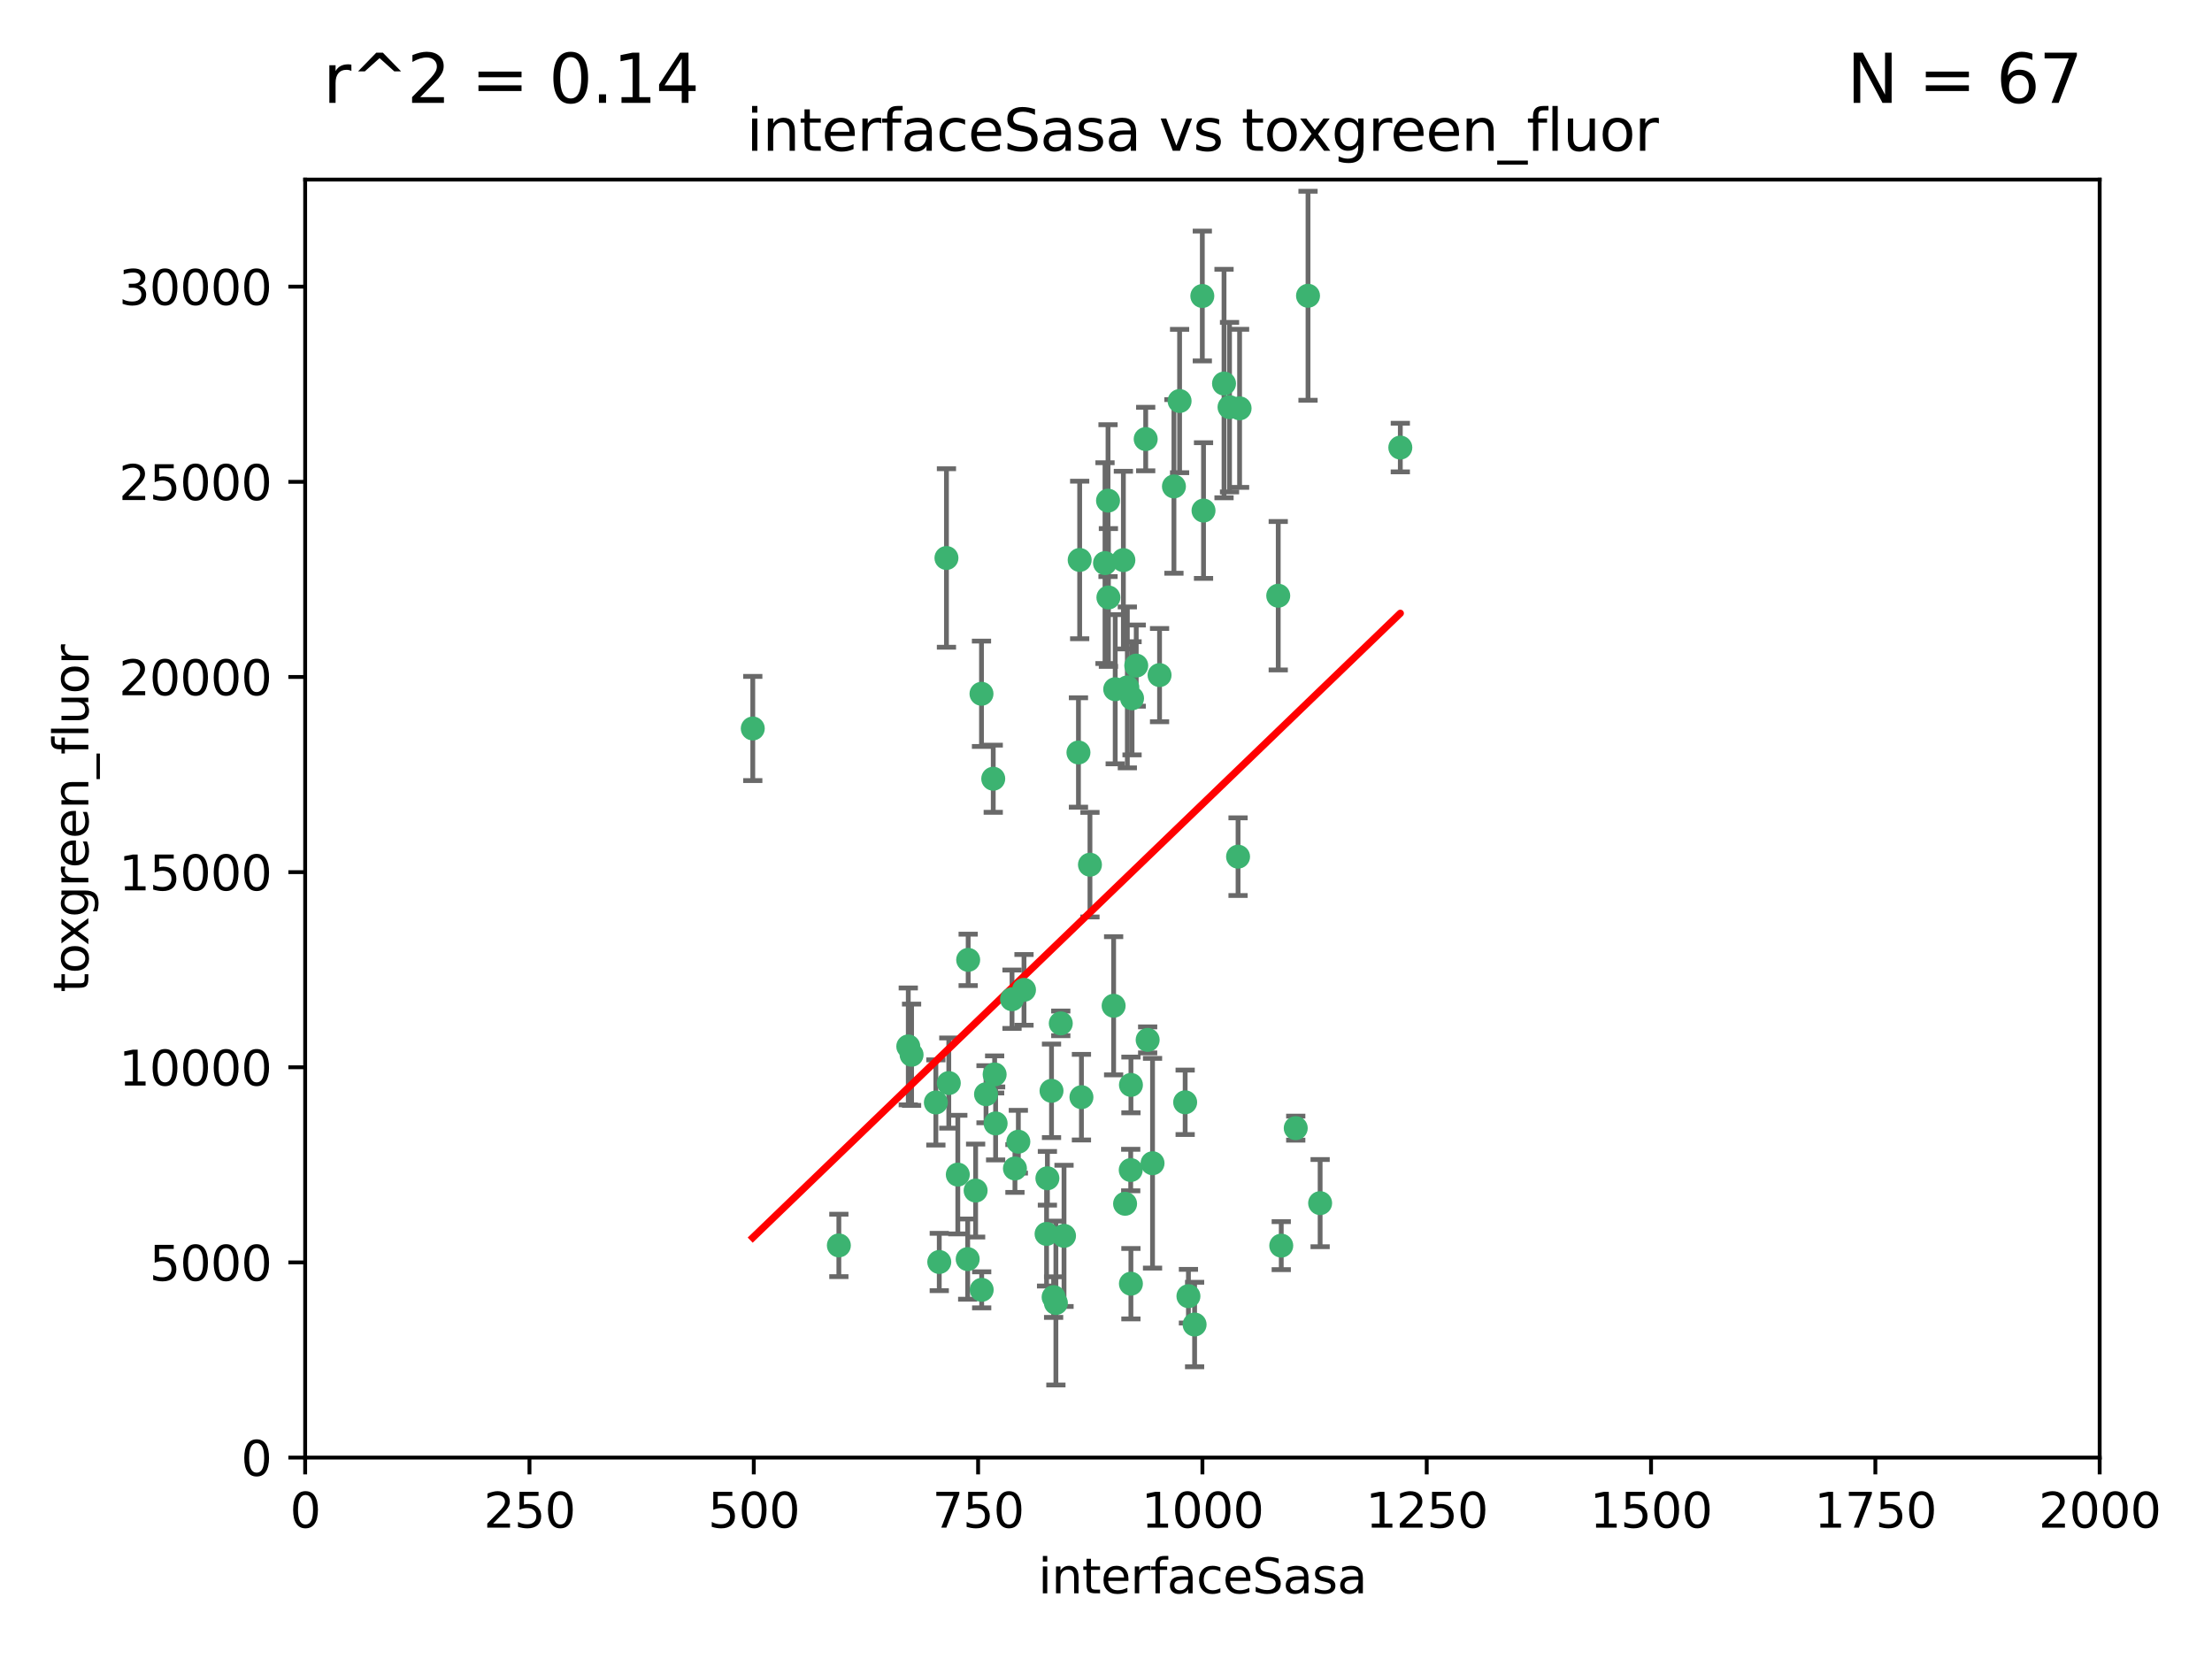 <?xml version="1.0" encoding="utf-8" standalone="no"?>
<!DOCTYPE svg PUBLIC "-//W3C//DTD SVG 1.1//EN"
  "http://www.w3.org/Graphics/SVG/1.1/DTD/svg11.dtd">
<svg xmlns:xlink="http://www.w3.org/1999/xlink" width="460.8pt" height="345.6pt" viewBox="0 0 460.8 345.6" xmlns="http://www.w3.org/2000/svg" version="1.1">
 <defs>
  <style type="text/css">*{stroke-linejoin: round; stroke-linecap: butt}</style>
 </defs>
 <g id="figure_1">
  <g id="patch_1">
   <path d="M 0 345.6 
L 460.8 345.6 
L 460.8 0 
L 0 0 
z
" style="fill: #ffffff"/>
  </g>
  <g id="axes_1">
   <g id="patch_2">
    <path d="M 63.571 303.64 
L 437.4 303.64 
L 437.4 37.411 
L 63.571 37.411 
z
" style="fill: #ffffff"/>
   </g>
   <g id="PathCollection_1">
    <defs>
     <path id="m24d83420d2" d="M 0 1.118 
C 0.297 1.118 0.581 1 0.791 0.791 
C 1 0.581 1.118 0.297 1.118 0 
C 1.118 -0.297 1 -0.581 0.791 -0.791 
C 0.581 -1 0.297 -1.118 0 -1.118 
C -0.297 -1.118 -0.581 -1 -0.791 -0.791 
C -1 -0.581 -1.118 -0.297 -1.118 0 
C -1.118 0.297 -1 0.581 -0.791 0.791 
C -0.581 1 -0.297 1.118 0 1.118 
z
" style="stroke: #3cb371"/>
    </defs>
    <g clip-path="url(#p2e92bba8a0)">
     <use xlink:href="#m24d83420d2" x="272.484" y="61.614" style="fill: #3cb371; stroke: #3cb371"/>
     <use xlink:href="#m24d83420d2" x="266.28" y="124.1" style="fill: #3cb371; stroke: #3cb371"/>
     <use xlink:href="#m24d83420d2" x="250.716" y="106.358" style="fill: #3cb371; stroke: #3cb371"/>
     <use xlink:href="#m24d83420d2" x="254.987" y="79.9" style="fill: #3cb371; stroke: #3cb371"/>
     <use xlink:href="#m24d83420d2" x="174.75" y="259.442" style="fill: #3cb371; stroke: #3cb371"/>
     <use xlink:href="#m24d83420d2" x="258.229" y="85.062" style="fill: #3cb371; stroke: #3cb371"/>
     <use xlink:href="#m24d83420d2" x="241.557" y="140.634" style="fill: #3cb371; stroke: #3cb371"/>
     <use xlink:href="#m24d83420d2" x="230.194" y="117.306" style="fill: #3cb371; stroke: #3cb371"/>
     <use xlink:href="#m24d83420d2" x="244.553" y="101.33" style="fill: #3cb371; stroke: #3cb371"/>
     <use xlink:href="#m24d83420d2" x="232.318" y="143.574" style="fill: #3cb371; stroke: #3cb371"/>
     <use xlink:href="#m24d83420d2" x="256.134" y="84.817" style="fill: #3cb371; stroke: #3cb371"/>
     <use xlink:href="#m24d83420d2" x="234.02" y="116.682" style="fill: #3cb371; stroke: #3cb371"/>
     <use xlink:href="#m24d83420d2" x="238.669" y="91.463" style="fill: #3cb371; stroke: #3cb371"/>
     <use xlink:href="#m24d83420d2" x="245.731" y="83.54" style="fill: #3cb371; stroke: #3cb371"/>
     <use xlink:href="#m24d83420d2" x="227.058" y="180.131" style="fill: #3cb371; stroke: #3cb371"/>
     <use xlink:href="#m24d83420d2" x="266.908" y="259.488" style="fill: #3cb371; stroke: #3cb371"/>
     <use xlink:href="#m24d83420d2" x="269.927" y="235.012" style="fill: #3cb371; stroke: #3cb371"/>
     <use xlink:href="#m24d83420d2" x="240.095" y="242.324" style="fill: #3cb371; stroke: #3cb371"/>
     <use xlink:href="#m24d83420d2" x="291.711" y="93.237" style="fill: #3cb371; stroke: #3cb371"/>
     <use xlink:href="#m24d83420d2" x="224.916" y="116.65" style="fill: #3cb371; stroke: #3cb371"/>
     <use xlink:href="#m24d83420d2" x="250.465" y="61.664" style="fill: #3cb371; stroke: #3cb371"/>
     <use xlink:href="#m24d83420d2" x="204.462" y="144.527" style="fill: #3cb371; stroke: #3cb371"/>
     <use xlink:href="#m24d83420d2" x="201.688" y="199.958" style="fill: #3cb371; stroke: #3cb371"/>
     <use xlink:href="#m24d83420d2" x="230.822" y="104.293" style="fill: #3cb371; stroke: #3cb371"/>
     <use xlink:href="#m24d83420d2" x="224.662" y="156.754" style="fill: #3cb371; stroke: #3cb371"/>
     <use xlink:href="#m24d83420d2" x="204.503" y="268.694" style="fill: #3cb371; stroke: #3cb371"/>
     <use xlink:href="#m24d83420d2" x="275.007" y="250.635" style="fill: #3cb371; stroke: #3cb371"/>
     <use xlink:href="#m24d83420d2" x="236.699" y="138.657" style="fill: #3cb371; stroke: #3cb371"/>
     <use xlink:href="#m24d83420d2" x="230.901" y="124.464" style="fill: #3cb371; stroke: #3cb371"/>
     <use xlink:href="#m24d83420d2" x="234.375" y="250.767" style="fill: #3cb371; stroke: #3cb371"/>
     <use xlink:href="#m24d83420d2" x="221.654" y="257.451" style="fill: #3cb371; stroke: #3cb371"/>
     <use xlink:href="#m24d83420d2" x="212.14" y="237.838" style="fill: #3cb371; stroke: #3cb371"/>
     <use xlink:href="#m24d83420d2" x="195.666" y="262.896" style="fill: #3cb371; stroke: #3cb371"/>
     <use xlink:href="#m24d83420d2" x="206.91" y="162.223" style="fill: #3cb371; stroke: #3cb371"/>
     <use xlink:href="#m24d83420d2" x="235.596" y="226.007" style="fill: #3cb371; stroke: #3cb371"/>
     <use xlink:href="#m24d83420d2" x="247.573" y="270.018" style="fill: #3cb371; stroke: #3cb371"/>
     <use xlink:href="#m24d83420d2" x="235.59" y="267.417" style="fill: #3cb371; stroke: #3cb371"/>
     <use xlink:href="#m24d83420d2" x="201.587" y="262.293" style="fill: #3cb371; stroke: #3cb371"/>
     <use xlink:href="#m24d83420d2" x="219.488" y="270.21" style="fill: #3cb371; stroke: #3cb371"/>
     <use xlink:href="#m24d83420d2" x="189.211" y="217.987" style="fill: #3cb371; stroke: #3cb371"/>
     <use xlink:href="#m24d83420d2" x="203.241" y="248.016" style="fill: #3cb371; stroke: #3cb371"/>
     <use xlink:href="#m24d83420d2" x="219.05" y="227.238" style="fill: #3cb371; stroke: #3cb371"/>
     <use xlink:href="#m24d83420d2" x="239.078" y="216.63" style="fill: #3cb371; stroke: #3cb371"/>
     <use xlink:href="#m24d83420d2" x="248.859" y="275.924" style="fill: #3cb371; stroke: #3cb371"/>
     <use xlink:href="#m24d83420d2" x="231.989" y="209.522" style="fill: #3cb371; stroke: #3cb371"/>
     <use xlink:href="#m24d83420d2" x="220.981" y="213.19" style="fill: #3cb371; stroke: #3cb371"/>
     <use xlink:href="#m24d83420d2" x="213.318" y="206.203" style="fill: #3cb371; stroke: #3cb371"/>
     <use xlink:href="#m24d83420d2" x="235.826" y="145.468" style="fill: #3cb371; stroke: #3cb371"/>
     <use xlink:href="#m24d83420d2" x="246.891" y="229.628" style="fill: #3cb371; stroke: #3cb371"/>
     <use xlink:href="#m24d83420d2" x="257.91" y="178.461" style="fill: #3cb371; stroke: #3cb371"/>
     <use xlink:href="#m24d83420d2" x="194.959" y="229.663" style="fill: #3cb371; stroke: #3cb371"/>
     <use xlink:href="#m24d83420d2" x="218.192" y="245.459" style="fill: #3cb371; stroke: #3cb371"/>
     <use xlink:href="#m24d83420d2" x="219.963" y="271.445" style="fill: #3cb371; stroke: #3cb371"/>
     <use xlink:href="#m24d83420d2" x="189.899" y="219.726" style="fill: #3cb371; stroke: #3cb371"/>
     <use xlink:href="#m24d83420d2" x="210.824" y="208.158" style="fill: #3cb371; stroke: #3cb371"/>
     <use xlink:href="#m24d83420d2" x="205.407" y="227.947" style="fill: #3cb371; stroke: #3cb371"/>
     <use xlink:href="#m24d83420d2" x="234.846" y="143.2" style="fill: #3cb371; stroke: #3cb371"/>
     <use xlink:href="#m24d83420d2" x="197.163" y="116.24" style="fill: #3cb371; stroke: #3cb371"/>
     <use xlink:href="#m24d83420d2" x="225.284" y="228.56" style="fill: #3cb371; stroke: #3cb371"/>
     <use xlink:href="#m24d83420d2" x="218.019" y="257.051" style="fill: #3cb371; stroke: #3cb371"/>
     <use xlink:href="#m24d83420d2" x="211.432" y="243.416" style="fill: #3cb371; stroke: #3cb371"/>
     <use xlink:href="#m24d83420d2" x="199.529" y="244.691" style="fill: #3cb371; stroke: #3cb371"/>
     <use xlink:href="#m24d83420d2" x="235.549" y="243.742" style="fill: #3cb371; stroke: #3cb371"/>
     <use xlink:href="#m24d83420d2" x="197.651" y="225.621" style="fill: #3cb371; stroke: #3cb371"/>
     <use xlink:href="#m24d83420d2" x="207.406" y="234.031" style="fill: #3cb371; stroke: #3cb371"/>
     <use xlink:href="#m24d83420d2" x="207.202" y="223.827" style="fill: #3cb371; stroke: #3cb371"/>
     <use xlink:href="#m24d83420d2" x="156.817" y="151.755" style="fill: #3cb371; stroke: #3cb371"/>
    </g>
   </g>
   <g id="matplotlib.axis_1">
    <g id="xtick_1">
     <g id="line2d_1">
      <defs>
       <path id="mfb217fddda" d="M 0 0 
L 0 3.5 
" style="stroke: #000000; stroke-width: 0.8"/>
      </defs>
      <g>
       <use xlink:href="#mfb217fddda" x="63.571" y="303.64" style="stroke: #000000; stroke-width: 0.8"/>
      </g>
     </g>
     <g id="text_1">
      <!-- 0 -->
      <g transform="translate(60.39 318.238)scale(0.1 -0.1)">
       <defs>
        <path id="DejaVuSans-30" d="M 2034 4250 
Q 1547 4250 1301 3770 
Q 1056 3291 1056 2328 
Q 1056 1369 1301 889 
Q 1547 409 2034 409 
Q 2525 409 2770 889 
Q 3016 1369 3016 2328 
Q 3016 3291 2770 3770 
Q 2525 4250 2034 4250 
z
M 2034 4750 
Q 2819 4750 3233 4129 
Q 3647 3509 3647 2328 
Q 3647 1150 3233 529 
Q 2819 -91 2034 -91 
Q 1250 -91 836 529 
Q 422 1150 422 2328 
Q 422 3509 836 4129 
Q 1250 4750 2034 4750 
z
" transform="scale(0.016)"/>
       </defs>
       <use xlink:href="#DejaVuSans-30"/>
      </g>
     </g>
    </g>
    <g id="xtick_2">
     <g id="line2d_2">
      <g>
       <use xlink:href="#mfb217fddda" x="110.3" y="303.64" style="stroke: #000000; stroke-width: 0.8"/>
      </g>
     </g>
     <g id="text_2">
      <!-- 250 -->
      <g transform="translate(100.756 318.238)scale(0.1 -0.1)">
       <defs>
        <path id="DejaVuSans-32" d="M 1228 531 
L 3431 531 
L 3431 0 
L 469 0 
L 469 531 
Q 828 903 1448 1529 
Q 2069 2156 2228 2338 
Q 2531 2678 2651 2914 
Q 2772 3150 2772 3378 
Q 2772 3750 2511 3984 
Q 2250 4219 1831 4219 
Q 1534 4219 1204 4116 
Q 875 4013 500 3803 
L 500 4441 
Q 881 4594 1212 4672 
Q 1544 4750 1819 4750 
Q 2544 4750 2975 4387 
Q 3406 4025 3406 3419 
Q 3406 3131 3298 2873 
Q 3191 2616 2906 2266 
Q 2828 2175 2409 1742 
Q 1991 1309 1228 531 
z
" transform="scale(0.016)"/>
        <path id="DejaVuSans-35" d="M 691 4666 
L 3169 4666 
L 3169 4134 
L 1269 4134 
L 1269 2991 
Q 1406 3038 1543 3061 
Q 1681 3084 1819 3084 
Q 2600 3084 3056 2656 
Q 3513 2228 3513 1497 
Q 3513 744 3044 326 
Q 2575 -91 1722 -91 
Q 1428 -91 1123 -41 
Q 819 9 494 109 
L 494 744 
Q 775 591 1075 516 
Q 1375 441 1709 441 
Q 2250 441 2565 725 
Q 2881 1009 2881 1497 
Q 2881 1984 2565 2268 
Q 2250 2553 1709 2553 
Q 1456 2553 1204 2497 
Q 953 2441 691 2322 
L 691 4666 
z
" transform="scale(0.016)"/>
       </defs>
       <use xlink:href="#DejaVuSans-32"/>
       <use xlink:href="#DejaVuSans-35" x="63.623"/>
       <use xlink:href="#DejaVuSans-30" x="127.246"/>
      </g>
     </g>
    </g>
    <g id="xtick_3">
     <g id="line2d_3">
      <g>
       <use xlink:href="#mfb217fddda" x="157.028" y="303.64" style="stroke: #000000; stroke-width: 0.8"/>
      </g>
     </g>
     <g id="text_3">
      <!-- 500 -->
      <g transform="translate(147.485 318.238)scale(0.1 -0.1)">
       <use xlink:href="#DejaVuSans-35"/>
       <use xlink:href="#DejaVuSans-30" x="63.623"/>
       <use xlink:href="#DejaVuSans-30" x="127.246"/>
      </g>
     </g>
    </g>
    <g id="xtick_4">
     <g id="line2d_4">
      <g>
       <use xlink:href="#mfb217fddda" x="203.757" y="303.64" style="stroke: #000000; stroke-width: 0.8"/>
      </g>
     </g>
     <g id="text_4">
      <!-- 750 -->
      <g transform="translate(194.213 318.238)scale(0.1 -0.1)">
       <defs>
        <path id="DejaVuSans-37" d="M 525 4666 
L 3525 4666 
L 3525 4397 
L 1831 0 
L 1172 0 
L 2766 4134 
L 525 4134 
L 525 4666 
z
" transform="scale(0.016)"/>
       </defs>
       <use xlink:href="#DejaVuSans-37"/>
       <use xlink:href="#DejaVuSans-35" x="63.623"/>
       <use xlink:href="#DejaVuSans-30" x="127.246"/>
      </g>
     </g>
    </g>
    <g id="xtick_5">
     <g id="line2d_5">
      <g>
       <use xlink:href="#mfb217fddda" x="250.486" y="303.64" style="stroke: #000000; stroke-width: 0.8"/>
      </g>
     </g>
     <g id="text_5">
      <!-- 1000 -->
      <g transform="translate(237.761 318.238)scale(0.1 -0.1)">
       <defs>
        <path id="DejaVuSans-31" d="M 794 531 
L 1825 531 
L 1825 4091 
L 703 3866 
L 703 4441 
L 1819 4666 
L 2450 4666 
L 2450 531 
L 3481 531 
L 3481 0 
L 794 0 
L 794 531 
z
" transform="scale(0.016)"/>
       </defs>
       <use xlink:href="#DejaVuSans-31"/>
       <use xlink:href="#DejaVuSans-30" x="63.623"/>
       <use xlink:href="#DejaVuSans-30" x="127.246"/>
       <use xlink:href="#DejaVuSans-30" x="190.869"/>
      </g>
     </g>
    </g>
    <g id="xtick_6">
     <g id="line2d_6">
      <g>
       <use xlink:href="#mfb217fddda" x="297.214" y="303.64" style="stroke: #000000; stroke-width: 0.8"/>
      </g>
     </g>
     <g id="text_6">
      <!-- 1250 -->
      <g transform="translate(284.489 318.238)scale(0.1 -0.1)">
       <use xlink:href="#DejaVuSans-31"/>
       <use xlink:href="#DejaVuSans-32" x="63.623"/>
       <use xlink:href="#DejaVuSans-35" x="127.246"/>
       <use xlink:href="#DejaVuSans-30" x="190.869"/>
      </g>
     </g>
    </g>
    <g id="xtick_7">
     <g id="line2d_7">
      <g>
       <use xlink:href="#mfb217fddda" x="343.943" y="303.64" style="stroke: #000000; stroke-width: 0.8"/>
      </g>
     </g>
     <g id="text_7">
      <!-- 1500 -->
      <g transform="translate(331.218 318.238)scale(0.1 -0.1)">
       <use xlink:href="#DejaVuSans-31"/>
       <use xlink:href="#DejaVuSans-35" x="63.623"/>
       <use xlink:href="#DejaVuSans-30" x="127.246"/>
       <use xlink:href="#DejaVuSans-30" x="190.869"/>
      </g>
     </g>
    </g>
    <g id="xtick_8">
     <g id="line2d_8">
      <g>
       <use xlink:href="#mfb217fddda" x="390.671" y="303.64" style="stroke: #000000; stroke-width: 0.8"/>
      </g>
     </g>
     <g id="text_8">
      <!-- 1750 -->
      <g transform="translate(377.946 318.238)scale(0.1 -0.1)">
       <use xlink:href="#DejaVuSans-31"/>
       <use xlink:href="#DejaVuSans-37" x="63.623"/>
       <use xlink:href="#DejaVuSans-35" x="127.246"/>
       <use xlink:href="#DejaVuSans-30" x="190.869"/>
      </g>
     </g>
    </g>
    <g id="xtick_9">
     <g id="line2d_9">
      <g>
       <use xlink:href="#mfb217fddda" x="437.4" y="303.64" style="stroke: #000000; stroke-width: 0.8"/>
      </g>
     </g>
     <g id="text_9">
      <!-- 2000 -->
      <g transform="translate(424.675 318.238)scale(0.1 -0.1)">
       <use xlink:href="#DejaVuSans-32"/>
       <use xlink:href="#DejaVuSans-30" x="63.623"/>
       <use xlink:href="#DejaVuSans-30" x="127.246"/>
       <use xlink:href="#DejaVuSans-30" x="190.869"/>
      </g>
     </g>
    </g>
    <g id="text_10">
     <!-- interfaceSasa -->
     <g transform="translate(216.279 331.917)scale(0.1 -0.1)">
      <defs>
       <path id="DejaVuSans-69" d="M 603 3500 
L 1178 3500 
L 1178 0 
L 603 0 
L 603 3500 
z
M 603 4863 
L 1178 4863 
L 1178 4134 
L 603 4134 
L 603 4863 
z
" transform="scale(0.016)"/>
       <path id="DejaVuSans-6e" d="M 3513 2113 
L 3513 0 
L 2938 0 
L 2938 2094 
Q 2938 2591 2744 2837 
Q 2550 3084 2163 3084 
Q 1697 3084 1428 2787 
Q 1159 2491 1159 1978 
L 1159 0 
L 581 0 
L 581 3500 
L 1159 3500 
L 1159 2956 
Q 1366 3272 1645 3428 
Q 1925 3584 2291 3584 
Q 2894 3584 3203 3211 
Q 3513 2838 3513 2113 
z
" transform="scale(0.016)"/>
       <path id="DejaVuSans-74" d="M 1172 4494 
L 1172 3500 
L 2356 3500 
L 2356 3053 
L 1172 3053 
L 1172 1153 
Q 1172 725 1289 603 
Q 1406 481 1766 481 
L 2356 481 
L 2356 0 
L 1766 0 
Q 1100 0 847 248 
Q 594 497 594 1153 
L 594 3053 
L 172 3053 
L 172 3500 
L 594 3500 
L 594 4494 
L 1172 4494 
z
" transform="scale(0.016)"/>
       <path id="DejaVuSans-65" d="M 3597 1894 
L 3597 1613 
L 953 1613 
Q 991 1019 1311 708 
Q 1631 397 2203 397 
Q 2534 397 2845 478 
Q 3156 559 3463 722 
L 3463 178 
Q 3153 47 2828 -22 
Q 2503 -91 2169 -91 
Q 1331 -91 842 396 
Q 353 884 353 1716 
Q 353 2575 817 3079 
Q 1281 3584 2069 3584 
Q 2775 3584 3186 3129 
Q 3597 2675 3597 1894 
z
M 3022 2063 
Q 3016 2534 2758 2815 
Q 2500 3097 2075 3097 
Q 1594 3097 1305 2825 
Q 1016 2553 972 2059 
L 3022 2063 
z
" transform="scale(0.016)"/>
       <path id="DejaVuSans-72" d="M 2631 2963 
Q 2534 3019 2420 3045 
Q 2306 3072 2169 3072 
Q 1681 3072 1420 2755 
Q 1159 2438 1159 1844 
L 1159 0 
L 581 0 
L 581 3500 
L 1159 3500 
L 1159 2956 
Q 1341 3275 1631 3429 
Q 1922 3584 2338 3584 
Q 2397 3584 2469 3576 
Q 2541 3569 2628 3553 
L 2631 2963 
z
" transform="scale(0.016)"/>
       <path id="DejaVuSans-66" d="M 2375 4863 
L 2375 4384 
L 1825 4384 
Q 1516 4384 1395 4259 
Q 1275 4134 1275 3809 
L 1275 3500 
L 2222 3500 
L 2222 3053 
L 1275 3053 
L 1275 0 
L 697 0 
L 697 3053 
L 147 3053 
L 147 3500 
L 697 3500 
L 697 3744 
Q 697 4328 969 4595 
Q 1241 4863 1831 4863 
L 2375 4863 
z
" transform="scale(0.016)"/>
       <path id="DejaVuSans-61" d="M 2194 1759 
Q 1497 1759 1228 1600 
Q 959 1441 959 1056 
Q 959 750 1161 570 
Q 1363 391 1709 391 
Q 2188 391 2477 730 
Q 2766 1069 2766 1631 
L 2766 1759 
L 2194 1759 
z
M 3341 1997 
L 3341 0 
L 2766 0 
L 2766 531 
Q 2569 213 2275 61 
Q 1981 -91 1556 -91 
Q 1019 -91 701 211 
Q 384 513 384 1019 
Q 384 1609 779 1909 
Q 1175 2209 1959 2209 
L 2766 2209 
L 2766 2266 
Q 2766 2663 2505 2880 
Q 2244 3097 1772 3097 
Q 1472 3097 1187 3025 
Q 903 2953 641 2809 
L 641 3341 
Q 956 3463 1253 3523 
Q 1550 3584 1831 3584 
Q 2591 3584 2966 3190 
Q 3341 2797 3341 1997 
z
" transform="scale(0.016)"/>
       <path id="DejaVuSans-63" d="M 3122 3366 
L 3122 2828 
Q 2878 2963 2633 3030 
Q 2388 3097 2138 3097 
Q 1578 3097 1268 2742 
Q 959 2388 959 1747 
Q 959 1106 1268 751 
Q 1578 397 2138 397 
Q 2388 397 2633 464 
Q 2878 531 3122 666 
L 3122 134 
Q 2881 22 2623 -34 
Q 2366 -91 2075 -91 
Q 1284 -91 818 406 
Q 353 903 353 1747 
Q 353 2603 823 3093 
Q 1294 3584 2113 3584 
Q 2378 3584 2631 3529 
Q 2884 3475 3122 3366 
z
" transform="scale(0.016)"/>
       <path id="DejaVuSans-53" d="M 3425 4513 
L 3425 3897 
Q 3066 4069 2747 4153 
Q 2428 4238 2131 4238 
Q 1616 4238 1336 4038 
Q 1056 3838 1056 3469 
Q 1056 3159 1242 3001 
Q 1428 2844 1947 2747 
L 2328 2669 
Q 3034 2534 3370 2195 
Q 3706 1856 3706 1288 
Q 3706 609 3251 259 
Q 2797 -91 1919 -91 
Q 1588 -91 1214 -16 
Q 841 59 441 206 
L 441 856 
Q 825 641 1194 531 
Q 1563 422 1919 422 
Q 2459 422 2753 634 
Q 3047 847 3047 1241 
Q 3047 1584 2836 1778 
Q 2625 1972 2144 2069 
L 1759 2144 
Q 1053 2284 737 2584 
Q 422 2884 422 3419 
Q 422 4038 858 4394 
Q 1294 4750 2059 4750 
Q 2388 4750 2728 4690 
Q 3069 4631 3425 4513 
z
" transform="scale(0.016)"/>
       <path id="DejaVuSans-73" d="M 2834 3397 
L 2834 2853 
Q 2591 2978 2328 3040 
Q 2066 3103 1784 3103 
Q 1356 3103 1142 2972 
Q 928 2841 928 2578 
Q 928 2378 1081 2264 
Q 1234 2150 1697 2047 
L 1894 2003 
Q 2506 1872 2764 1633 
Q 3022 1394 3022 966 
Q 3022 478 2636 193 
Q 2250 -91 1575 -91 
Q 1294 -91 989 -36 
Q 684 19 347 128 
L 347 722 
Q 666 556 975 473 
Q 1284 391 1588 391 
Q 1994 391 2212 530 
Q 2431 669 2431 922 
Q 2431 1156 2273 1281 
Q 2116 1406 1581 1522 
L 1381 1569 
Q 847 1681 609 1914 
Q 372 2147 372 2553 
Q 372 3047 722 3315 
Q 1072 3584 1716 3584 
Q 2034 3584 2315 3537 
Q 2597 3491 2834 3397 
z
" transform="scale(0.016)"/>
      </defs>
      <use xlink:href="#DejaVuSans-69"/>
      <use xlink:href="#DejaVuSans-6e" x="27.783"/>
      <use xlink:href="#DejaVuSans-74" x="91.162"/>
      <use xlink:href="#DejaVuSans-65" x="130.371"/>
      <use xlink:href="#DejaVuSans-72" x="191.895"/>
      <use xlink:href="#DejaVuSans-66" x="233.008"/>
      <use xlink:href="#DejaVuSans-61" x="268.213"/>
      <use xlink:href="#DejaVuSans-63" x="329.492"/>
      <use xlink:href="#DejaVuSans-65" x="384.473"/>
      <use xlink:href="#DejaVuSans-53" x="445.996"/>
      <use xlink:href="#DejaVuSans-61" x="509.473"/>
      <use xlink:href="#DejaVuSans-73" x="570.752"/>
      <use xlink:href="#DejaVuSans-61" x="622.852"/>
     </g>
    </g>
   </g>
   <g id="matplotlib.axis_2">
    <g id="ytick_1">
     <g id="line2d_10">
      <defs>
       <path id="m6fbfce44a5" d="M 0 0 
L -3.5 0 
" style="stroke: #000000; stroke-width: 0.8"/>
      </defs>
      <g>
       <use xlink:href="#m6fbfce44a5" x="63.571" y="303.64" style="stroke: #000000; stroke-width: 0.8"/>
      </g>
     </g>
     <g id="text_11">
      <!-- 0 -->
      <g transform="translate(50.209 307.439)scale(0.1 -0.1)">
       <use xlink:href="#DejaVuSans-30"/>
      </g>
     </g>
    </g>
    <g id="ytick_2">
     <g id="line2d_11">
      <g>
       <use xlink:href="#m6fbfce44a5" x="63.571" y="262.986" style="stroke: #000000; stroke-width: 0.8"/>
      </g>
     </g>
     <g id="text_12">
      <!-- 5000 -->
      <g transform="translate(31.121 266.786)scale(0.1 -0.1)">
       <use xlink:href="#DejaVuSans-35"/>
       <use xlink:href="#DejaVuSans-30" x="63.623"/>
       <use xlink:href="#DejaVuSans-30" x="127.246"/>
       <use xlink:href="#DejaVuSans-30" x="190.869"/>
      </g>
     </g>
    </g>
    <g id="ytick_3">
     <g id="line2d_12">
      <g>
       <use xlink:href="#m6fbfce44a5" x="63.571" y="222.333" style="stroke: #000000; stroke-width: 0.8"/>
      </g>
     </g>
     <g id="text_13">
      <!-- 10000 -->
      <g transform="translate(24.759 226.132)scale(0.1 -0.1)">
       <use xlink:href="#DejaVuSans-31"/>
       <use xlink:href="#DejaVuSans-30" x="63.623"/>
       <use xlink:href="#DejaVuSans-30" x="127.246"/>
       <use xlink:href="#DejaVuSans-30" x="190.869"/>
       <use xlink:href="#DejaVuSans-30" x="254.492"/>
      </g>
     </g>
    </g>
    <g id="ytick_4">
     <g id="line2d_13">
      <g>
       <use xlink:href="#m6fbfce44a5" x="63.571" y="181.679" style="stroke: #000000; stroke-width: 0.8"/>
      </g>
     </g>
     <g id="text_14">
      <!-- 15000 -->
      <g transform="translate(24.759 185.478)scale(0.1 -0.1)">
       <use xlink:href="#DejaVuSans-31"/>
       <use xlink:href="#DejaVuSans-35" x="63.623"/>
       <use xlink:href="#DejaVuSans-30" x="127.246"/>
       <use xlink:href="#DejaVuSans-30" x="190.869"/>
       <use xlink:href="#DejaVuSans-30" x="254.492"/>
      </g>
     </g>
    </g>
    <g id="ytick_5">
     <g id="line2d_14">
      <g>
       <use xlink:href="#m6fbfce44a5" x="63.571" y="141.026" style="stroke: #000000; stroke-width: 0.8"/>
      </g>
     </g>
     <g id="text_15">
      <!-- 20000 -->
      <g transform="translate(24.759 144.825)scale(0.1 -0.1)">
       <use xlink:href="#DejaVuSans-32"/>
       <use xlink:href="#DejaVuSans-30" x="63.623"/>
       <use xlink:href="#DejaVuSans-30" x="127.246"/>
       <use xlink:href="#DejaVuSans-30" x="190.869"/>
       <use xlink:href="#DejaVuSans-30" x="254.492"/>
      </g>
     </g>
    </g>
    <g id="ytick_6">
     <g id="line2d_15">
      <g>
       <use xlink:href="#m6fbfce44a5" x="63.571" y="100.372" style="stroke: #000000; stroke-width: 0.8"/>
      </g>
     </g>
     <g id="text_16">
      <!-- 25000 -->
      <g transform="translate(24.759 104.171)scale(0.1 -0.1)">
       <use xlink:href="#DejaVuSans-32"/>
       <use xlink:href="#DejaVuSans-35" x="63.623"/>
       <use xlink:href="#DejaVuSans-30" x="127.246"/>
       <use xlink:href="#DejaVuSans-30" x="190.869"/>
       <use xlink:href="#DejaVuSans-30" x="254.492"/>
      </g>
     </g>
    </g>
    <g id="ytick_7">
     <g id="line2d_16">
      <g>
       <use xlink:href="#m6fbfce44a5" x="63.571" y="59.718" style="stroke: #000000; stroke-width: 0.8"/>
      </g>
     </g>
     <g id="text_17">
      <!-- 30000 -->
      <g transform="translate(24.759 63.518)scale(0.1 -0.1)">
       <defs>
        <path id="DejaVuSans-33" d="M 2597 2516 
Q 3050 2419 3304 2112 
Q 3559 1806 3559 1356 
Q 3559 666 3084 287 
Q 2609 -91 1734 -91 
Q 1441 -91 1130 -33 
Q 819 25 488 141 
L 488 750 
Q 750 597 1062 519 
Q 1375 441 1716 441 
Q 2309 441 2620 675 
Q 2931 909 2931 1356 
Q 2931 1769 2642 2001 
Q 2353 2234 1838 2234 
L 1294 2234 
L 1294 2753 
L 1863 2753 
Q 2328 2753 2575 2939 
Q 2822 3125 2822 3475 
Q 2822 3834 2567 4026 
Q 2313 4219 1838 4219 
Q 1578 4219 1281 4162 
Q 984 4106 628 3988 
L 628 4550 
Q 988 4650 1302 4700 
Q 1616 4750 1894 4750 
Q 2613 4750 3031 4423 
Q 3450 4097 3450 3541 
Q 3450 3153 3228 2886 
Q 3006 2619 2597 2516 
z
" transform="scale(0.016)"/>
       </defs>
       <use xlink:href="#DejaVuSans-33"/>
       <use xlink:href="#DejaVuSans-30" x="63.623"/>
       <use xlink:href="#DejaVuSans-30" x="127.246"/>
       <use xlink:href="#DejaVuSans-30" x="190.869"/>
       <use xlink:href="#DejaVuSans-30" x="254.492"/>
      </g>
     </g>
    </g>
    <g id="text_18">
     <!-- toxgreen_fluor -->
     <g transform="translate(18.401 206.72)rotate(-90)scale(0.1 -0.1)">
      <defs>
       <path id="DejaVuSans-6f" d="M 1959 3097 
Q 1497 3097 1228 2736 
Q 959 2375 959 1747 
Q 959 1119 1226 758 
Q 1494 397 1959 397 
Q 2419 397 2687 759 
Q 2956 1122 2956 1747 
Q 2956 2369 2687 2733 
Q 2419 3097 1959 3097 
z
M 1959 3584 
Q 2709 3584 3137 3096 
Q 3566 2609 3566 1747 
Q 3566 888 3137 398 
Q 2709 -91 1959 -91 
Q 1206 -91 779 398 
Q 353 888 353 1747 
Q 353 2609 779 3096 
Q 1206 3584 1959 3584 
z
" transform="scale(0.016)"/>
       <path id="DejaVuSans-78" d="M 3513 3500 
L 2247 1797 
L 3578 0 
L 2900 0 
L 1881 1375 
L 863 0 
L 184 0 
L 1544 1831 
L 300 3500 
L 978 3500 
L 1906 2253 
L 2834 3500 
L 3513 3500 
z
" transform="scale(0.016)"/>
       <path id="DejaVuSans-67" d="M 2906 1791 
Q 2906 2416 2648 2759 
Q 2391 3103 1925 3103 
Q 1463 3103 1205 2759 
Q 947 2416 947 1791 
Q 947 1169 1205 825 
Q 1463 481 1925 481 
Q 2391 481 2648 825 
Q 2906 1169 2906 1791 
z
M 3481 434 
Q 3481 -459 3084 -895 
Q 2688 -1331 1869 -1331 
Q 1566 -1331 1297 -1286 
Q 1028 -1241 775 -1147 
L 775 -588 
Q 1028 -725 1275 -790 
Q 1522 -856 1778 -856 
Q 2344 -856 2625 -561 
Q 2906 -266 2906 331 
L 2906 616 
Q 2728 306 2450 153 
Q 2172 0 1784 0 
Q 1141 0 747 490 
Q 353 981 353 1791 
Q 353 2603 747 3093 
Q 1141 3584 1784 3584 
Q 2172 3584 2450 3431 
Q 2728 3278 2906 2969 
L 2906 3500 
L 3481 3500 
L 3481 434 
z
" transform="scale(0.016)"/>
       <path id="DejaVuSans-5f" d="M 3263 -1063 
L 3263 -1509 
L -63 -1509 
L -63 -1063 
L 3263 -1063 
z
" transform="scale(0.016)"/>
       <path id="DejaVuSans-6c" d="M 603 4863 
L 1178 4863 
L 1178 0 
L 603 0 
L 603 4863 
z
" transform="scale(0.016)"/>
       <path id="DejaVuSans-75" d="M 544 1381 
L 544 3500 
L 1119 3500 
L 1119 1403 
Q 1119 906 1312 657 
Q 1506 409 1894 409 
Q 2359 409 2629 706 
Q 2900 1003 2900 1516 
L 2900 3500 
L 3475 3500 
L 3475 0 
L 2900 0 
L 2900 538 
Q 2691 219 2414 64 
Q 2138 -91 1772 -91 
Q 1169 -91 856 284 
Q 544 659 544 1381 
z
M 1991 3584 
L 1991 3584 
z
" transform="scale(0.016)"/>
      </defs>
      <use xlink:href="#DejaVuSans-74"/>
      <use xlink:href="#DejaVuSans-6f" x="39.209"/>
      <use xlink:href="#DejaVuSans-78" x="97.266"/>
      <use xlink:href="#DejaVuSans-67" x="156.445"/>
      <use xlink:href="#DejaVuSans-72" x="219.922"/>
      <use xlink:href="#DejaVuSans-65" x="258.785"/>
      <use xlink:href="#DejaVuSans-65" x="320.309"/>
      <use xlink:href="#DejaVuSans-6e" x="381.832"/>
      <use xlink:href="#DejaVuSans-5f" x="445.211"/>
      <use xlink:href="#DejaVuSans-66" x="495.211"/>
      <use xlink:href="#DejaVuSans-6c" x="530.416"/>
      <use xlink:href="#DejaVuSans-75" x="558.199"/>
      <use xlink:href="#DejaVuSans-6f" x="621.578"/>
      <use xlink:href="#DejaVuSans-72" x="682.76"/>
     </g>
    </g>
   </g>
   <g id="LineCollection_1">
    <path d="M 272.484 83.38 
L 272.484 39.848 
" clip-path="url(#p2e92bba8a0)" style="fill: none; stroke: #696969"/>
    <path d="M 266.28 139.562 
L 266.28 108.638 
" clip-path="url(#p2e92bba8a0)" style="fill: none; stroke: #696969"/>
    <path d="M 250.716 120.489 
L 250.716 92.227 
" clip-path="url(#p2e92bba8a0)" style="fill: none; stroke: #696969"/>
    <path d="M 254.987 103.698 
L 254.987 56.102 
" clip-path="url(#p2e92bba8a0)" style="fill: none; stroke: #696969"/>
    <path d="M 174.75 265.941 
L 174.75 252.944 
" clip-path="url(#p2e92bba8a0)" style="fill: none; stroke: #696969"/>
    <path d="M 258.229 101.528 
L 258.229 68.595 
" clip-path="url(#p2e92bba8a0)" style="fill: none; stroke: #696969"/>
    <path d="M 241.557 150.349 
L 241.557 130.92 
" clip-path="url(#p2e92bba8a0)" style="fill: none; stroke: #696969"/>
    <path d="M 230.194 138.218 
L 230.194 96.393 
" clip-path="url(#p2e92bba8a0)" style="fill: none; stroke: #696969"/>
    <path d="M 244.553 119.415 
L 244.553 83.245 
" clip-path="url(#p2e92bba8a0)" style="fill: none; stroke: #696969"/>
    <path d="M 232.318 159.116 
L 232.318 128.031 
" clip-path="url(#p2e92bba8a0)" style="fill: none; stroke: #696969"/>
    <path d="M 256.134 102.476 
L 256.134 67.157 
" clip-path="url(#p2e92bba8a0)" style="fill: none; stroke: #696969"/>
    <path d="M 234.02 135.19 
L 234.02 98.175 
" clip-path="url(#p2e92bba8a0)" style="fill: none; stroke: #696969"/>
    <path d="M 238.669 98.075 
L 238.669 84.85 
" clip-path="url(#p2e92bba8a0)" style="fill: none; stroke: #696969"/>
    <path d="M 245.731 98.468 
L 245.731 68.613 
" clip-path="url(#p2e92bba8a0)" style="fill: none; stroke: #696969"/>
    <path d="M 227.058 191.021 
L 227.058 169.24 
" clip-path="url(#p2e92bba8a0)" style="fill: none; stroke: #696969"/>
    <path d="M 266.908 264.487 
L 266.908 254.489 
" clip-path="url(#p2e92bba8a0)" style="fill: none; stroke: #696969"/>
    <path d="M 269.927 237.516 
L 269.927 232.507 
" clip-path="url(#p2e92bba8a0)" style="fill: none; stroke: #696969"/>
    <path d="M 240.095 264.166 
L 240.095 220.481 
" clip-path="url(#p2e92bba8a0)" style="fill: none; stroke: #696969"/>
    <path d="M 291.711 98.3 
L 291.711 88.175 
" clip-path="url(#p2e92bba8a0)" style="fill: none; stroke: #696969"/>
    <path d="M 224.916 133.058 
L 224.916 100.243 
" clip-path="url(#p2e92bba8a0)" style="fill: none; stroke: #696969"/>
    <path d="M 250.465 75.185 
L 250.465 48.142 
" clip-path="url(#p2e92bba8a0)" style="fill: none; stroke: #696969"/>
    <path d="M 204.462 155.498 
L 204.462 133.556 
" clip-path="url(#p2e92bba8a0)" style="fill: none; stroke: #696969"/>
    <path d="M 201.688 205.31 
L 201.688 194.605 
" clip-path="url(#p2e92bba8a0)" style="fill: none; stroke: #696969"/>
    <path d="M 230.822 120.111 
L 230.822 88.475 
" clip-path="url(#p2e92bba8a0)" style="fill: none; stroke: #696969"/>
    <path d="M 224.662 168.148 
L 224.662 145.359 
" clip-path="url(#p2e92bba8a0)" style="fill: none; stroke: #696969"/>
    <path d="M 204.503 272.448 
L 204.503 264.94 
" clip-path="url(#p2e92bba8a0)" style="fill: none; stroke: #696969"/>
    <path d="M 275.007 259.717 
L 275.007 241.553 
" clip-path="url(#p2e92bba8a0)" style="fill: none; stroke: #696969"/>
    <path d="M 236.699 147.112 
L 236.699 130.202 
" clip-path="url(#p2e92bba8a0)" style="fill: none; stroke: #696969"/>
    <path d="M 230.901 138.816 
L 230.901 110.112 
" clip-path="url(#p2e92bba8a0)" style="fill: none; stroke: #696969"/>
    <path d="M 234.375 251.458 
L 234.375 250.077 
" clip-path="url(#p2e92bba8a0)" style="fill: none; stroke: #696969"/>
    <path d="M 221.654 272.157 
L 221.654 242.746 
" clip-path="url(#p2e92bba8a0)" style="fill: none; stroke: #696969"/>
    <path d="M 212.14 244.374 
L 212.14 231.301 
" clip-path="url(#p2e92bba8a0)" style="fill: none; stroke: #696969"/>
    <path d="M 195.666 268.864 
L 195.666 256.927 
" clip-path="url(#p2e92bba8a0)" style="fill: none; stroke: #696969"/>
    <path d="M 206.91 169.217 
L 206.91 155.229 
" clip-path="url(#p2e92bba8a0)" style="fill: none; stroke: #696969"/>
    <path d="M 235.596 231.811 
L 235.596 220.203 
" clip-path="url(#p2e92bba8a0)" style="fill: none; stroke: #696969"/>
    <path d="M 247.573 275.607 
L 247.573 264.429 
" clip-path="url(#p2e92bba8a0)" style="fill: none; stroke: #696969"/>
    <path d="M 235.59 274.752 
L 235.59 260.081 
" clip-path="url(#p2e92bba8a0)" style="fill: none; stroke: #696969"/>
    <path d="M 201.587 270.647 
L 201.587 253.939 
" clip-path="url(#p2e92bba8a0)" style="fill: none; stroke: #696969"/>
    <path d="M 219.488 274.44 
L 219.488 265.981 
" clip-path="url(#p2e92bba8a0)" style="fill: none; stroke: #696969"/>
    <path d="M 189.211 230.162 
L 189.211 205.812 
" clip-path="url(#p2e92bba8a0)" style="fill: none; stroke: #696969"/>
    <path d="M 203.241 257.7 
L 203.241 238.331 
" clip-path="url(#p2e92bba8a0)" style="fill: none; stroke: #696969"/>
    <path d="M 219.05 236.979 
L 219.05 217.496 
" clip-path="url(#p2e92bba8a0)" style="fill: none; stroke: #696969"/>
    <path d="M 239.078 219.341 
L 239.078 213.92 
" clip-path="url(#p2e92bba8a0)" style="fill: none; stroke: #696969"/>
    <path d="M 248.859 284.727 
L 248.859 267.12 
" clip-path="url(#p2e92bba8a0)" style="fill: none; stroke: #696969"/>
    <path d="M 231.989 223.913 
L 231.989 195.131 
" clip-path="url(#p2e92bba8a0)" style="fill: none; stroke: #696969"/>
    <path d="M 220.981 215.762 
L 220.981 210.618 
" clip-path="url(#p2e92bba8a0)" style="fill: none; stroke: #696969"/>
    <path d="M 213.318 213.569 
L 213.318 198.836 
" clip-path="url(#p2e92bba8a0)" style="fill: none; stroke: #696969"/>
    <path d="M 235.826 157.254 
L 235.826 133.683 
" clip-path="url(#p2e92bba8a0)" style="fill: none; stroke: #696969"/>
    <path d="M 246.891 236.34 
L 246.891 222.916 
" clip-path="url(#p2e92bba8a0)" style="fill: none; stroke: #696969"/>
    <path d="M 257.91 186.549 
L 257.91 170.372 
" clip-path="url(#p2e92bba8a0)" style="fill: none; stroke: #696969"/>
    <path d="M 194.959 238.535 
L 194.959 220.792 
" clip-path="url(#p2e92bba8a0)" style="fill: none; stroke: #696969"/>
    <path d="M 218.192 251.049 
L 218.192 239.868 
" clip-path="url(#p2e92bba8a0)" style="fill: none; stroke: #696969"/>
    <path d="M 219.963 288.513 
L 219.963 254.376 
" clip-path="url(#p2e92bba8a0)" style="fill: none; stroke: #696969"/>
    <path d="M 189.899 230.277 
L 189.899 209.176 
" clip-path="url(#p2e92bba8a0)" style="fill: none; stroke: #696969"/>
    <path d="M 210.824 214.239 
L 210.824 202.077 
" clip-path="url(#p2e92bba8a0)" style="fill: none; stroke: #696969"/>
    <path d="M 205.407 233.892 
L 205.407 222.002 
" clip-path="url(#p2e92bba8a0)" style="fill: none; stroke: #696969"/>
    <path d="M 234.846 159.961 
L 234.846 126.439 
" clip-path="url(#p2e92bba8a0)" style="fill: none; stroke: #696969"/>
    <path d="M 197.163 134.83 
L 197.163 97.649 
" clip-path="url(#p2e92bba8a0)" style="fill: none; stroke: #696969"/>
    <path d="M 225.284 237.48 
L 225.284 219.64 
" clip-path="url(#p2e92bba8a0)" style="fill: none; stroke: #696969"/>
    <path d="M 218.019 267.904 
L 218.019 246.198 
" clip-path="url(#p2e92bba8a0)" style="fill: none; stroke: #696969"/>
    <path d="M 211.432 248.392 
L 211.432 238.44 
" clip-path="url(#p2e92bba8a0)" style="fill: none; stroke: #696969"/>
    <path d="M 199.529 257.049 
L 199.529 232.333 
" clip-path="url(#p2e92bba8a0)" style="fill: none; stroke: #696969"/>
    <path d="M 235.549 248.063 
L 235.549 239.42 
" clip-path="url(#p2e92bba8a0)" style="fill: none; stroke: #696969"/>
    <path d="M 197.651 235.016 
L 197.651 216.227 
" clip-path="url(#p2e92bba8a0)" style="fill: none; stroke: #696969"/>
    <path d="M 207.406 241.631 
L 207.406 226.431 
" clip-path="url(#p2e92bba8a0)" style="fill: none; stroke: #696969"/>
    <path d="M 207.202 227.689 
L 207.202 219.964 
" clip-path="url(#p2e92bba8a0)" style="fill: none; stroke: #696969"/>
    <path d="M 156.817 162.606 
L 156.817 140.905 
" clip-path="url(#p2e92bba8a0)" style="fill: none; stroke: #696969"/>
   </g>
   <g id="line2d_17">
    <defs>
     <path id="m8368e72447" d="M 2 0 
L -2 -0 
" style="stroke: #696969"/>
    </defs>
    <g clip-path="url(#p2e92bba8a0)">
     <use xlink:href="#m8368e72447" x="272.484" y="83.38" style="fill: #696969; stroke: #696969"/>
     <use xlink:href="#m8368e72447" x="266.28" y="139.562" style="fill: #696969; stroke: #696969"/>
     <use xlink:href="#m8368e72447" x="250.716" y="120.489" style="fill: #696969; stroke: #696969"/>
     <use xlink:href="#m8368e72447" x="254.987" y="103.698" style="fill: #696969; stroke: #696969"/>
     <use xlink:href="#m8368e72447" x="174.75" y="265.941" style="fill: #696969; stroke: #696969"/>
     <use xlink:href="#m8368e72447" x="258.229" y="101.528" style="fill: #696969; stroke: #696969"/>
     <use xlink:href="#m8368e72447" x="241.557" y="150.349" style="fill: #696969; stroke: #696969"/>
     <use xlink:href="#m8368e72447" x="230.194" y="138.218" style="fill: #696969; stroke: #696969"/>
     <use xlink:href="#m8368e72447" x="244.553" y="119.415" style="fill: #696969; stroke: #696969"/>
     <use xlink:href="#m8368e72447" x="232.318" y="159.116" style="fill: #696969; stroke: #696969"/>
     <use xlink:href="#m8368e72447" x="256.134" y="102.476" style="fill: #696969; stroke: #696969"/>
     <use xlink:href="#m8368e72447" x="234.02" y="135.19" style="fill: #696969; stroke: #696969"/>
     <use xlink:href="#m8368e72447" x="238.669" y="98.075" style="fill: #696969; stroke: #696969"/>
     <use xlink:href="#m8368e72447" x="245.731" y="98.468" style="fill: #696969; stroke: #696969"/>
     <use xlink:href="#m8368e72447" x="227.058" y="191.021" style="fill: #696969; stroke: #696969"/>
     <use xlink:href="#m8368e72447" x="266.908" y="264.487" style="fill: #696969; stroke: #696969"/>
     <use xlink:href="#m8368e72447" x="269.927" y="237.516" style="fill: #696969; stroke: #696969"/>
     <use xlink:href="#m8368e72447" x="240.095" y="264.166" style="fill: #696969; stroke: #696969"/>
     <use xlink:href="#m8368e72447" x="291.711" y="98.3" style="fill: #696969; stroke: #696969"/>
     <use xlink:href="#m8368e72447" x="224.916" y="133.058" style="fill: #696969; stroke: #696969"/>
     <use xlink:href="#m8368e72447" x="250.465" y="75.185" style="fill: #696969; stroke: #696969"/>
     <use xlink:href="#m8368e72447" x="204.462" y="155.498" style="fill: #696969; stroke: #696969"/>
     <use xlink:href="#m8368e72447" x="201.688" y="205.31" style="fill: #696969; stroke: #696969"/>
     <use xlink:href="#m8368e72447" x="230.822" y="120.111" style="fill: #696969; stroke: #696969"/>
     <use xlink:href="#m8368e72447" x="224.662" y="168.148" style="fill: #696969; stroke: #696969"/>
     <use xlink:href="#m8368e72447" x="204.503" y="272.448" style="fill: #696969; stroke: #696969"/>
     <use xlink:href="#m8368e72447" x="275.007" y="259.717" style="fill: #696969; stroke: #696969"/>
     <use xlink:href="#m8368e72447" x="236.699" y="147.112" style="fill: #696969; stroke: #696969"/>
     <use xlink:href="#m8368e72447" x="230.901" y="138.816" style="fill: #696969; stroke: #696969"/>
     <use xlink:href="#m8368e72447" x="234.375" y="251.458" style="fill: #696969; stroke: #696969"/>
     <use xlink:href="#m8368e72447" x="221.654" y="272.157" style="fill: #696969; stroke: #696969"/>
     <use xlink:href="#m8368e72447" x="212.14" y="244.374" style="fill: #696969; stroke: #696969"/>
     <use xlink:href="#m8368e72447" x="195.666" y="268.864" style="fill: #696969; stroke: #696969"/>
     <use xlink:href="#m8368e72447" x="206.91" y="169.217" style="fill: #696969; stroke: #696969"/>
     <use xlink:href="#m8368e72447" x="235.596" y="231.811" style="fill: #696969; stroke: #696969"/>
     <use xlink:href="#m8368e72447" x="247.573" y="275.607" style="fill: #696969; stroke: #696969"/>
     <use xlink:href="#m8368e72447" x="235.59" y="274.752" style="fill: #696969; stroke: #696969"/>
     <use xlink:href="#m8368e72447" x="201.587" y="270.647" style="fill: #696969; stroke: #696969"/>
     <use xlink:href="#m8368e72447" x="219.488" y="274.44" style="fill: #696969; stroke: #696969"/>
     <use xlink:href="#m8368e72447" x="189.211" y="230.162" style="fill: #696969; stroke: #696969"/>
     <use xlink:href="#m8368e72447" x="203.241" y="257.7" style="fill: #696969; stroke: #696969"/>
     <use xlink:href="#m8368e72447" x="219.05" y="236.979" style="fill: #696969; stroke: #696969"/>
     <use xlink:href="#m8368e72447" x="239.078" y="219.341" style="fill: #696969; stroke: #696969"/>
     <use xlink:href="#m8368e72447" x="248.859" y="284.727" style="fill: #696969; stroke: #696969"/>
     <use xlink:href="#m8368e72447" x="231.989" y="223.913" style="fill: #696969; stroke: #696969"/>
     <use xlink:href="#m8368e72447" x="220.981" y="215.762" style="fill: #696969; stroke: #696969"/>
     <use xlink:href="#m8368e72447" x="213.318" y="213.569" style="fill: #696969; stroke: #696969"/>
     <use xlink:href="#m8368e72447" x="235.826" y="157.254" style="fill: #696969; stroke: #696969"/>
     <use xlink:href="#m8368e72447" x="246.891" y="236.34" style="fill: #696969; stroke: #696969"/>
     <use xlink:href="#m8368e72447" x="257.91" y="186.549" style="fill: #696969; stroke: #696969"/>
     <use xlink:href="#m8368e72447" x="194.959" y="238.535" style="fill: #696969; stroke: #696969"/>
     <use xlink:href="#m8368e72447" x="218.192" y="251.049" style="fill: #696969; stroke: #696969"/>
     <use xlink:href="#m8368e72447" x="219.963" y="288.513" style="fill: #696969; stroke: #696969"/>
     <use xlink:href="#m8368e72447" x="189.899" y="230.277" style="fill: #696969; stroke: #696969"/>
     <use xlink:href="#m8368e72447" x="210.824" y="214.239" style="fill: #696969; stroke: #696969"/>
     <use xlink:href="#m8368e72447" x="205.407" y="233.892" style="fill: #696969; stroke: #696969"/>
     <use xlink:href="#m8368e72447" x="234.846" y="159.961" style="fill: #696969; stroke: #696969"/>
     <use xlink:href="#m8368e72447" x="197.163" y="134.83" style="fill: #696969; stroke: #696969"/>
     <use xlink:href="#m8368e72447" x="225.284" y="237.48" style="fill: #696969; stroke: #696969"/>
     <use xlink:href="#m8368e72447" x="218.019" y="267.904" style="fill: #696969; stroke: #696969"/>
     <use xlink:href="#m8368e72447" x="211.432" y="248.392" style="fill: #696969; stroke: #696969"/>
     <use xlink:href="#m8368e72447" x="199.529" y="257.049" style="fill: #696969; stroke: #696969"/>
     <use xlink:href="#m8368e72447" x="235.549" y="248.063" style="fill: #696969; stroke: #696969"/>
     <use xlink:href="#m8368e72447" x="197.651" y="235.016" style="fill: #696969; stroke: #696969"/>
     <use xlink:href="#m8368e72447" x="207.406" y="241.631" style="fill: #696969; stroke: #696969"/>
     <use xlink:href="#m8368e72447" x="207.202" y="227.689" style="fill: #696969; stroke: #696969"/>
     <use xlink:href="#m8368e72447" x="156.817" y="162.606" style="fill: #696969; stroke: #696969"/>
    </g>
   </g>
   <g id="line2d_18">
    <g clip-path="url(#p2e92bba8a0)">
     <use xlink:href="#m8368e72447" x="272.484" y="39.848" style="fill: #696969; stroke: #696969"/>
     <use xlink:href="#m8368e72447" x="266.28" y="108.638" style="fill: #696969; stroke: #696969"/>
     <use xlink:href="#m8368e72447" x="250.716" y="92.227" style="fill: #696969; stroke: #696969"/>
     <use xlink:href="#m8368e72447" x="254.987" y="56.102" style="fill: #696969; stroke: #696969"/>
     <use xlink:href="#m8368e72447" x="174.75" y="252.944" style="fill: #696969; stroke: #696969"/>
     <use xlink:href="#m8368e72447" x="258.229" y="68.595" style="fill: #696969; stroke: #696969"/>
     <use xlink:href="#m8368e72447" x="241.557" y="130.92" style="fill: #696969; stroke: #696969"/>
     <use xlink:href="#m8368e72447" x="230.194" y="96.393" style="fill: #696969; stroke: #696969"/>
     <use xlink:href="#m8368e72447" x="244.553" y="83.245" style="fill: #696969; stroke: #696969"/>
     <use xlink:href="#m8368e72447" x="232.318" y="128.031" style="fill: #696969; stroke: #696969"/>
     <use xlink:href="#m8368e72447" x="256.134" y="67.157" style="fill: #696969; stroke: #696969"/>
     <use xlink:href="#m8368e72447" x="234.02" y="98.175" style="fill: #696969; stroke: #696969"/>
     <use xlink:href="#m8368e72447" x="238.669" y="84.85" style="fill: #696969; stroke: #696969"/>
     <use xlink:href="#m8368e72447" x="245.731" y="68.613" style="fill: #696969; stroke: #696969"/>
     <use xlink:href="#m8368e72447" x="227.058" y="169.24" style="fill: #696969; stroke: #696969"/>
     <use xlink:href="#m8368e72447" x="266.908" y="254.489" style="fill: #696969; stroke: #696969"/>
     <use xlink:href="#m8368e72447" x="269.927" y="232.507" style="fill: #696969; stroke: #696969"/>
     <use xlink:href="#m8368e72447" x="240.095" y="220.481" style="fill: #696969; stroke: #696969"/>
     <use xlink:href="#m8368e72447" x="291.711" y="88.175" style="fill: #696969; stroke: #696969"/>
     <use xlink:href="#m8368e72447" x="224.916" y="100.243" style="fill: #696969; stroke: #696969"/>
     <use xlink:href="#m8368e72447" x="250.465" y="48.142" style="fill: #696969; stroke: #696969"/>
     <use xlink:href="#m8368e72447" x="204.462" y="133.556" style="fill: #696969; stroke: #696969"/>
     <use xlink:href="#m8368e72447" x="201.688" y="194.605" style="fill: #696969; stroke: #696969"/>
     <use xlink:href="#m8368e72447" x="230.822" y="88.475" style="fill: #696969; stroke: #696969"/>
     <use xlink:href="#m8368e72447" x="224.662" y="145.359" style="fill: #696969; stroke: #696969"/>
     <use xlink:href="#m8368e72447" x="204.503" y="264.94" style="fill: #696969; stroke: #696969"/>
     <use xlink:href="#m8368e72447" x="275.007" y="241.553" style="fill: #696969; stroke: #696969"/>
     <use xlink:href="#m8368e72447" x="236.699" y="130.202" style="fill: #696969; stroke: #696969"/>
     <use xlink:href="#m8368e72447" x="230.901" y="110.112" style="fill: #696969; stroke: #696969"/>
     <use xlink:href="#m8368e72447" x="234.375" y="250.077" style="fill: #696969; stroke: #696969"/>
     <use xlink:href="#m8368e72447" x="221.654" y="242.746" style="fill: #696969; stroke: #696969"/>
     <use xlink:href="#m8368e72447" x="212.14" y="231.301" style="fill: #696969; stroke: #696969"/>
     <use xlink:href="#m8368e72447" x="195.666" y="256.927" style="fill: #696969; stroke: #696969"/>
     <use xlink:href="#m8368e72447" x="206.91" y="155.229" style="fill: #696969; stroke: #696969"/>
     <use xlink:href="#m8368e72447" x="235.596" y="220.203" style="fill: #696969; stroke: #696969"/>
     <use xlink:href="#m8368e72447" x="247.573" y="264.429" style="fill: #696969; stroke: #696969"/>
     <use xlink:href="#m8368e72447" x="235.59" y="260.081" style="fill: #696969; stroke: #696969"/>
     <use xlink:href="#m8368e72447" x="201.587" y="253.939" style="fill: #696969; stroke: #696969"/>
     <use xlink:href="#m8368e72447" x="219.488" y="265.981" style="fill: #696969; stroke: #696969"/>
     <use xlink:href="#m8368e72447" x="189.211" y="205.812" style="fill: #696969; stroke: #696969"/>
     <use xlink:href="#m8368e72447" x="203.241" y="238.331" style="fill: #696969; stroke: #696969"/>
     <use xlink:href="#m8368e72447" x="219.05" y="217.496" style="fill: #696969; stroke: #696969"/>
     <use xlink:href="#m8368e72447" x="239.078" y="213.92" style="fill: #696969; stroke: #696969"/>
     <use xlink:href="#m8368e72447" x="248.859" y="267.12" style="fill: #696969; stroke: #696969"/>
     <use xlink:href="#m8368e72447" x="231.989" y="195.131" style="fill: #696969; stroke: #696969"/>
     <use xlink:href="#m8368e72447" x="220.981" y="210.618" style="fill: #696969; stroke: #696969"/>
     <use xlink:href="#m8368e72447" x="213.318" y="198.836" style="fill: #696969; stroke: #696969"/>
     <use xlink:href="#m8368e72447" x="235.826" y="133.683" style="fill: #696969; stroke: #696969"/>
     <use xlink:href="#m8368e72447" x="246.891" y="222.916" style="fill: #696969; stroke: #696969"/>
     <use xlink:href="#m8368e72447" x="257.91" y="170.372" style="fill: #696969; stroke: #696969"/>
     <use xlink:href="#m8368e72447" x="194.959" y="220.792" style="fill: #696969; stroke: #696969"/>
     <use xlink:href="#m8368e72447" x="218.192" y="239.868" style="fill: #696969; stroke: #696969"/>
     <use xlink:href="#m8368e72447" x="219.963" y="254.376" style="fill: #696969; stroke: #696969"/>
     <use xlink:href="#m8368e72447" x="189.899" y="209.176" style="fill: #696969; stroke: #696969"/>
     <use xlink:href="#m8368e72447" x="210.824" y="202.077" style="fill: #696969; stroke: #696969"/>
     <use xlink:href="#m8368e72447" x="205.407" y="222.002" style="fill: #696969; stroke: #696969"/>
     <use xlink:href="#m8368e72447" x="234.846" y="126.439" style="fill: #696969; stroke: #696969"/>
     <use xlink:href="#m8368e72447" x="197.163" y="97.649" style="fill: #696969; stroke: #696969"/>
     <use xlink:href="#m8368e72447" x="225.284" y="219.64" style="fill: #696969; stroke: #696969"/>
     <use xlink:href="#m8368e72447" x="218.019" y="246.198" style="fill: #696969; stroke: #696969"/>
     <use xlink:href="#m8368e72447" x="211.432" y="238.44" style="fill: #696969; stroke: #696969"/>
     <use xlink:href="#m8368e72447" x="199.529" y="232.333" style="fill: #696969; stroke: #696969"/>
     <use xlink:href="#m8368e72447" x="235.549" y="239.42" style="fill: #696969; stroke: #696969"/>
     <use xlink:href="#m8368e72447" x="197.651" y="216.227" style="fill: #696969; stroke: #696969"/>
     <use xlink:href="#m8368e72447" x="207.406" y="226.431" style="fill: #696969; stroke: #696969"/>
     <use xlink:href="#m8368e72447" x="207.202" y="219.964" style="fill: #696969; stroke: #696969"/>
     <use xlink:href="#m8368e72447" x="156.817" y="140.905" style="fill: #696969; stroke: #696969"/>
    </g>
   </g>
   <g id="line2d_19">
    <path d="M 272.484 146.295 
L 266.28 152.277 
L 250.716 167.284 
L 254.987 163.166 
L 174.75 240.53 
L 258.229 160.039 
L 241.557 176.115 
L 230.194 187.071 
L 244.553 173.226 
L 232.318 185.023 
L 256.134 162.059 
L 234.02 183.381 
L 238.669 178.899 
L 245.731 172.091 
L 227.058 190.095 
L 266.908 151.671 
L 269.927 148.761 
L 240.095 177.524 
L 291.711 127.756 
L 224.916 192.16 
L 250.465 167.526 
L 204.462 211.882 
L 201.688 214.556 
L 230.822 186.465 
L 224.662 192.405 
L 204.503 211.842 
L 275.007 143.862 
L 236.699 180.799 
L 230.901 186.389 
L 234.375 183.039 
L 221.654 195.305 
L 212.14 204.478 
L 195.666 220.363 
L 206.91 209.521 
L 235.596 181.862 
L 247.573 170.314 
L 235.59 181.868 
L 201.587 214.654 
L 219.488 197.394 
L 189.211 226.586 
L 203.241 213.059 
L 219.05 197.816 
L 239.078 178.505 
L 248.859 169.074 
L 231.989 185.341 
L 220.981 195.954 
L 213.318 203.343 
L 235.826 181.641 
L 246.891 170.971 
L 257.91 160.347 
L 194.959 221.044 
L 218.192 198.643 
L 219.963 196.936 
L 189.899 225.923 
L 210.824 205.747 
L 205.407 210.97 
L 234.846 182.585 
L 197.163 218.92 
L 225.284 191.805 
L 218.019 198.81 
L 211.432 205.161 
L 199.529 216.638 
L 235.549 181.907 
L 197.651 218.449 
L 207.406 209.043 
L 207.202 209.24 
L 156.817 257.821 
" clip-path="url(#p2e92bba8a0)" style="fill: none; stroke: #ff0000; stroke-width: 1.5; stroke-linecap: square"/>
   </g>
   <g id="line2d_20">
    <defs>
     <path id="m3c94cd23bb" d="M 0 2 
C 0.53 2 1.039 1.789 1.414 1.414 
C 1.789 1.039 2 0.53 2 0 
C 2 -0.53 1.789 -1.039 1.414 -1.414 
C 1.039 -1.789 0.53 -2 0 -2 
C -0.53 -2 -1.039 -1.789 -1.414 -1.414 
C -1.789 -1.039 -2 -0.53 -2 0 
C -2 0.53 -1.789 1.039 -1.414 1.414 
C -1.039 1.789 -0.53 2 0 2 
z
" style="stroke: #3cb371"/>
    </defs>
    <g clip-path="url(#p2e92bba8a0)">
     <use xlink:href="#m3c94cd23bb" x="272.484" y="61.614" style="fill: #3cb371; stroke: #3cb371"/>
     <use xlink:href="#m3c94cd23bb" x="266.28" y="124.1" style="fill: #3cb371; stroke: #3cb371"/>
     <use xlink:href="#m3c94cd23bb" x="250.716" y="106.358" style="fill: #3cb371; stroke: #3cb371"/>
     <use xlink:href="#m3c94cd23bb" x="254.987" y="79.9" style="fill: #3cb371; stroke: #3cb371"/>
     <use xlink:href="#m3c94cd23bb" x="174.75" y="259.442" style="fill: #3cb371; stroke: #3cb371"/>
     <use xlink:href="#m3c94cd23bb" x="258.229" y="85.062" style="fill: #3cb371; stroke: #3cb371"/>
     <use xlink:href="#m3c94cd23bb" x="241.557" y="140.634" style="fill: #3cb371; stroke: #3cb371"/>
     <use xlink:href="#m3c94cd23bb" x="230.194" y="117.306" style="fill: #3cb371; stroke: #3cb371"/>
     <use xlink:href="#m3c94cd23bb" x="244.553" y="101.33" style="fill: #3cb371; stroke: #3cb371"/>
     <use xlink:href="#m3c94cd23bb" x="232.318" y="143.574" style="fill: #3cb371; stroke: #3cb371"/>
     <use xlink:href="#m3c94cd23bb" x="256.134" y="84.817" style="fill: #3cb371; stroke: #3cb371"/>
     <use xlink:href="#m3c94cd23bb" x="234.02" y="116.682" style="fill: #3cb371; stroke: #3cb371"/>
     <use xlink:href="#m3c94cd23bb" x="238.669" y="91.463" style="fill: #3cb371; stroke: #3cb371"/>
     <use xlink:href="#m3c94cd23bb" x="245.731" y="83.54" style="fill: #3cb371; stroke: #3cb371"/>
     <use xlink:href="#m3c94cd23bb" x="227.058" y="180.131" style="fill: #3cb371; stroke: #3cb371"/>
     <use xlink:href="#m3c94cd23bb" x="266.908" y="259.488" style="fill: #3cb371; stroke: #3cb371"/>
     <use xlink:href="#m3c94cd23bb" x="269.927" y="235.012" style="fill: #3cb371; stroke: #3cb371"/>
     <use xlink:href="#m3c94cd23bb" x="240.095" y="242.324" style="fill: #3cb371; stroke: #3cb371"/>
     <use xlink:href="#m3c94cd23bb" x="291.711" y="93.237" style="fill: #3cb371; stroke: #3cb371"/>
     <use xlink:href="#m3c94cd23bb" x="224.916" y="116.65" style="fill: #3cb371; stroke: #3cb371"/>
     <use xlink:href="#m3c94cd23bb" x="250.465" y="61.664" style="fill: #3cb371; stroke: #3cb371"/>
     <use xlink:href="#m3c94cd23bb" x="204.462" y="144.527" style="fill: #3cb371; stroke: #3cb371"/>
     <use xlink:href="#m3c94cd23bb" x="201.688" y="199.958" style="fill: #3cb371; stroke: #3cb371"/>
     <use xlink:href="#m3c94cd23bb" x="230.822" y="104.293" style="fill: #3cb371; stroke: #3cb371"/>
     <use xlink:href="#m3c94cd23bb" x="224.662" y="156.754" style="fill: #3cb371; stroke: #3cb371"/>
     <use xlink:href="#m3c94cd23bb" x="204.503" y="268.694" style="fill: #3cb371; stroke: #3cb371"/>
     <use xlink:href="#m3c94cd23bb" x="275.007" y="250.635" style="fill: #3cb371; stroke: #3cb371"/>
     <use xlink:href="#m3c94cd23bb" x="236.699" y="138.657" style="fill: #3cb371; stroke: #3cb371"/>
     <use xlink:href="#m3c94cd23bb" x="230.901" y="124.464" style="fill: #3cb371; stroke: #3cb371"/>
     <use xlink:href="#m3c94cd23bb" x="234.375" y="250.767" style="fill: #3cb371; stroke: #3cb371"/>
     <use xlink:href="#m3c94cd23bb" x="221.654" y="257.451" style="fill: #3cb371; stroke: #3cb371"/>
     <use xlink:href="#m3c94cd23bb" x="212.14" y="237.838" style="fill: #3cb371; stroke: #3cb371"/>
     <use xlink:href="#m3c94cd23bb" x="195.666" y="262.896" style="fill: #3cb371; stroke: #3cb371"/>
     <use xlink:href="#m3c94cd23bb" x="206.91" y="162.223" style="fill: #3cb371; stroke: #3cb371"/>
     <use xlink:href="#m3c94cd23bb" x="235.596" y="226.007" style="fill: #3cb371; stroke: #3cb371"/>
     <use xlink:href="#m3c94cd23bb" x="247.573" y="270.018" style="fill: #3cb371; stroke: #3cb371"/>
     <use xlink:href="#m3c94cd23bb" x="235.59" y="267.417" style="fill: #3cb371; stroke: #3cb371"/>
     <use xlink:href="#m3c94cd23bb" x="201.587" y="262.293" style="fill: #3cb371; stroke: #3cb371"/>
     <use xlink:href="#m3c94cd23bb" x="219.488" y="270.21" style="fill: #3cb371; stroke: #3cb371"/>
     <use xlink:href="#m3c94cd23bb" x="189.211" y="217.987" style="fill: #3cb371; stroke: #3cb371"/>
     <use xlink:href="#m3c94cd23bb" x="203.241" y="248.016" style="fill: #3cb371; stroke: #3cb371"/>
     <use xlink:href="#m3c94cd23bb" x="219.05" y="227.238" style="fill: #3cb371; stroke: #3cb371"/>
     <use xlink:href="#m3c94cd23bb" x="239.078" y="216.63" style="fill: #3cb371; stroke: #3cb371"/>
     <use xlink:href="#m3c94cd23bb" x="248.859" y="275.924" style="fill: #3cb371; stroke: #3cb371"/>
     <use xlink:href="#m3c94cd23bb" x="231.989" y="209.522" style="fill: #3cb371; stroke: #3cb371"/>
     <use xlink:href="#m3c94cd23bb" x="220.981" y="213.19" style="fill: #3cb371; stroke: #3cb371"/>
     <use xlink:href="#m3c94cd23bb" x="213.318" y="206.203" style="fill: #3cb371; stroke: #3cb371"/>
     <use xlink:href="#m3c94cd23bb" x="235.826" y="145.468" style="fill: #3cb371; stroke: #3cb371"/>
     <use xlink:href="#m3c94cd23bb" x="246.891" y="229.628" style="fill: #3cb371; stroke: #3cb371"/>
     <use xlink:href="#m3c94cd23bb" x="257.91" y="178.461" style="fill: #3cb371; stroke: #3cb371"/>
     <use xlink:href="#m3c94cd23bb" x="194.959" y="229.663" style="fill: #3cb371; stroke: #3cb371"/>
     <use xlink:href="#m3c94cd23bb" x="218.192" y="245.459" style="fill: #3cb371; stroke: #3cb371"/>
     <use xlink:href="#m3c94cd23bb" x="219.963" y="271.445" style="fill: #3cb371; stroke: #3cb371"/>
     <use xlink:href="#m3c94cd23bb" x="189.899" y="219.726" style="fill: #3cb371; stroke: #3cb371"/>
     <use xlink:href="#m3c94cd23bb" x="210.824" y="208.158" style="fill: #3cb371; stroke: #3cb371"/>
     <use xlink:href="#m3c94cd23bb" x="205.407" y="227.947" style="fill: #3cb371; stroke: #3cb371"/>
     <use xlink:href="#m3c94cd23bb" x="234.846" y="143.2" style="fill: #3cb371; stroke: #3cb371"/>
     <use xlink:href="#m3c94cd23bb" x="197.163" y="116.24" style="fill: #3cb371; stroke: #3cb371"/>
     <use xlink:href="#m3c94cd23bb" x="225.284" y="228.56" style="fill: #3cb371; stroke: #3cb371"/>
     <use xlink:href="#m3c94cd23bb" x="218.019" y="257.051" style="fill: #3cb371; stroke: #3cb371"/>
     <use xlink:href="#m3c94cd23bb" x="211.432" y="243.416" style="fill: #3cb371; stroke: #3cb371"/>
     <use xlink:href="#m3c94cd23bb" x="199.529" y="244.691" style="fill: #3cb371; stroke: #3cb371"/>
     <use xlink:href="#m3c94cd23bb" x="235.549" y="243.742" style="fill: #3cb371; stroke: #3cb371"/>
     <use xlink:href="#m3c94cd23bb" x="197.651" y="225.621" style="fill: #3cb371; stroke: #3cb371"/>
     <use xlink:href="#m3c94cd23bb" x="207.406" y="234.031" style="fill: #3cb371; stroke: #3cb371"/>
     <use xlink:href="#m3c94cd23bb" x="207.202" y="223.827" style="fill: #3cb371; stroke: #3cb371"/>
     <use xlink:href="#m3c94cd23bb" x="156.817" y="151.755" style="fill: #3cb371; stroke: #3cb371"/>
    </g>
   </g>
   <g id="patch_3">
    <path d="M 63.571 303.64 
L 63.571 37.411 
" style="fill: none; stroke: #000000; stroke-width: 0.8; stroke-linejoin: miter; stroke-linecap: square"/>
   </g>
   <g id="patch_4">
    <path d="M 437.4 303.64 
L 437.4 37.411 
" style="fill: none; stroke: #000000; stroke-width: 0.8; stroke-linejoin: miter; stroke-linecap: square"/>
   </g>
   <g id="patch_5">
    <path d="M 63.571 303.64 
L 437.4 303.64 
" style="fill: none; stroke: #000000; stroke-width: 0.8; stroke-linejoin: miter; stroke-linecap: square"/>
   </g>
   <g id="patch_6">
    <path d="M 63.571 37.411 
L 437.4 37.411 
" style="fill: none; stroke: #000000; stroke-width: 0.8; stroke-linejoin: miter; stroke-linecap: square"/>
   </g>
   <g id="text_19">
    <!-- N = 67 -->
    <g transform="translate(384.743 21.426)scale(0.14 -0.14)">
     <defs>
      <path id="DejaVuSans-4e" d="M 628 4666 
L 1478 4666 
L 3547 763 
L 3547 4666 
L 4159 4666 
L 4159 0 
L 3309 0 
L 1241 3903 
L 1241 0 
L 628 0 
L 628 4666 
z
" transform="scale(0.016)"/>
      <path id="DejaVuSans-20" transform="scale(0.016)"/>
      <path id="DejaVuSans-3d" d="M 678 2906 
L 4684 2906 
L 4684 2381 
L 678 2381 
L 678 2906 
z
M 678 1631 
L 4684 1631 
L 4684 1100 
L 678 1100 
L 678 1631 
z
" transform="scale(0.016)"/>
      <path id="DejaVuSans-36" d="M 2113 2584 
Q 1688 2584 1439 2293 
Q 1191 2003 1191 1497 
Q 1191 994 1439 701 
Q 1688 409 2113 409 
Q 2538 409 2786 701 
Q 3034 994 3034 1497 
Q 3034 2003 2786 2293 
Q 2538 2584 2113 2584 
z
M 3366 4563 
L 3366 3988 
Q 3128 4100 2886 4159 
Q 2644 4219 2406 4219 
Q 1781 4219 1451 3797 
Q 1122 3375 1075 2522 
Q 1259 2794 1537 2939 
Q 1816 3084 2150 3084 
Q 2853 3084 3261 2657 
Q 3669 2231 3669 1497 
Q 3669 778 3244 343 
Q 2819 -91 2113 -91 
Q 1303 -91 875 529 
Q 447 1150 447 2328 
Q 447 3434 972 4092 
Q 1497 4750 2381 4750 
Q 2619 4750 2861 4703 
Q 3103 4656 3366 4563 
z
" transform="scale(0.016)"/>
     </defs>
     <use xlink:href="#DejaVuSans-4e"/>
     <use xlink:href="#DejaVuSans-20" x="74.805"/>
     <use xlink:href="#DejaVuSans-3d" x="106.592"/>
     <use xlink:href="#DejaVuSans-20" x="190.381"/>
     <use xlink:href="#DejaVuSans-36" x="222.168"/>
     <use xlink:href="#DejaVuSans-37" x="285.791"/>
    </g>
   </g>
   <g id="text_20">
    <!-- r^2 = 0.14 -->
    <g transform="translate(67.31 21.426)scale(0.14 -0.14)">
     <defs>
      <path id="DejaVuSans-5e" d="M 2988 4666 
L 4684 2925 
L 4056 2925 
L 2681 4159 
L 1306 2925 
L 678 2925 
L 2375 4666 
L 2988 4666 
z
" transform="scale(0.016)"/>
      <path id="DejaVuSans-2e" d="M 684 794 
L 1344 794 
L 1344 0 
L 684 0 
L 684 794 
z
" transform="scale(0.016)"/>
      <path id="DejaVuSans-34" d="M 2419 4116 
L 825 1625 
L 2419 1625 
L 2419 4116 
z
M 2253 4666 
L 3047 4666 
L 3047 1625 
L 3713 1625 
L 3713 1100 
L 3047 1100 
L 3047 0 
L 2419 0 
L 2419 1100 
L 313 1100 
L 313 1709 
L 2253 4666 
z
" transform="scale(0.016)"/>
     </defs>
     <use xlink:href="#DejaVuSans-72"/>
     <use xlink:href="#DejaVuSans-5e" x="41.113"/>
     <use xlink:href="#DejaVuSans-32" x="124.902"/>
     <use xlink:href="#DejaVuSans-20" x="188.525"/>
     <use xlink:href="#DejaVuSans-3d" x="220.312"/>
     <use xlink:href="#DejaVuSans-20" x="304.102"/>
     <use xlink:href="#DejaVuSans-30" x="335.889"/>
     <use xlink:href="#DejaVuSans-2e" x="399.512"/>
     <use xlink:href="#DejaVuSans-31" x="431.299"/>
     <use xlink:href="#DejaVuSans-34" x="494.922"/>
    </g>
   </g>
   <g id="text_21">
    <!-- interfaceSasa vs toxgreen_fluor -->
    <g transform="translate(155.513 31.411)scale(0.12 -0.12)">
     <defs>
      <path id="DejaVuSans-76" d="M 191 3500 
L 800 3500 
L 1894 563 
L 2988 3500 
L 3597 3500 
L 2284 0 
L 1503 0 
L 191 3500 
z
" transform="scale(0.016)"/>
     </defs>
     <use xlink:href="#DejaVuSans-69"/>
     <use xlink:href="#DejaVuSans-6e" x="27.783"/>
     <use xlink:href="#DejaVuSans-74" x="91.162"/>
     <use xlink:href="#DejaVuSans-65" x="130.371"/>
     <use xlink:href="#DejaVuSans-72" x="191.895"/>
     <use xlink:href="#DejaVuSans-66" x="233.008"/>
     <use xlink:href="#DejaVuSans-61" x="268.213"/>
     <use xlink:href="#DejaVuSans-63" x="329.492"/>
     <use xlink:href="#DejaVuSans-65" x="384.473"/>
     <use xlink:href="#DejaVuSans-53" x="445.996"/>
     <use xlink:href="#DejaVuSans-61" x="509.473"/>
     <use xlink:href="#DejaVuSans-73" x="570.752"/>
     <use xlink:href="#DejaVuSans-61" x="622.852"/>
     <use xlink:href="#DejaVuSans-20" x="684.131"/>
     <use xlink:href="#DejaVuSans-76" x="715.918"/>
     <use xlink:href="#DejaVuSans-73" x="775.098"/>
     <use xlink:href="#DejaVuSans-20" x="827.197"/>
     <use xlink:href="#DejaVuSans-74" x="858.984"/>
     <use xlink:href="#DejaVuSans-6f" x="898.193"/>
     <use xlink:href="#DejaVuSans-78" x="956.25"/>
     <use xlink:href="#DejaVuSans-67" x="1015.43"/>
     <use xlink:href="#DejaVuSans-72" x="1078.906"/>
     <use xlink:href="#DejaVuSans-65" x="1117.77"/>
     <use xlink:href="#DejaVuSans-65" x="1179.293"/>
     <use xlink:href="#DejaVuSans-6e" x="1240.816"/>
     <use xlink:href="#DejaVuSans-5f" x="1304.195"/>
     <use xlink:href="#DejaVuSans-66" x="1354.195"/>
     <use xlink:href="#DejaVuSans-6c" x="1389.4"/>
     <use xlink:href="#DejaVuSans-75" x="1417.184"/>
     <use xlink:href="#DejaVuSans-6f" x="1480.562"/>
     <use xlink:href="#DejaVuSans-72" x="1541.744"/>
    </g>
   </g>
  </g>
 </g>
 <defs>
  <clipPath id="p2e92bba8a0">
   <rect x="63.571" y="37.411" width="373.829" height="266.229"/>
  </clipPath>
 </defs>
</svg>
